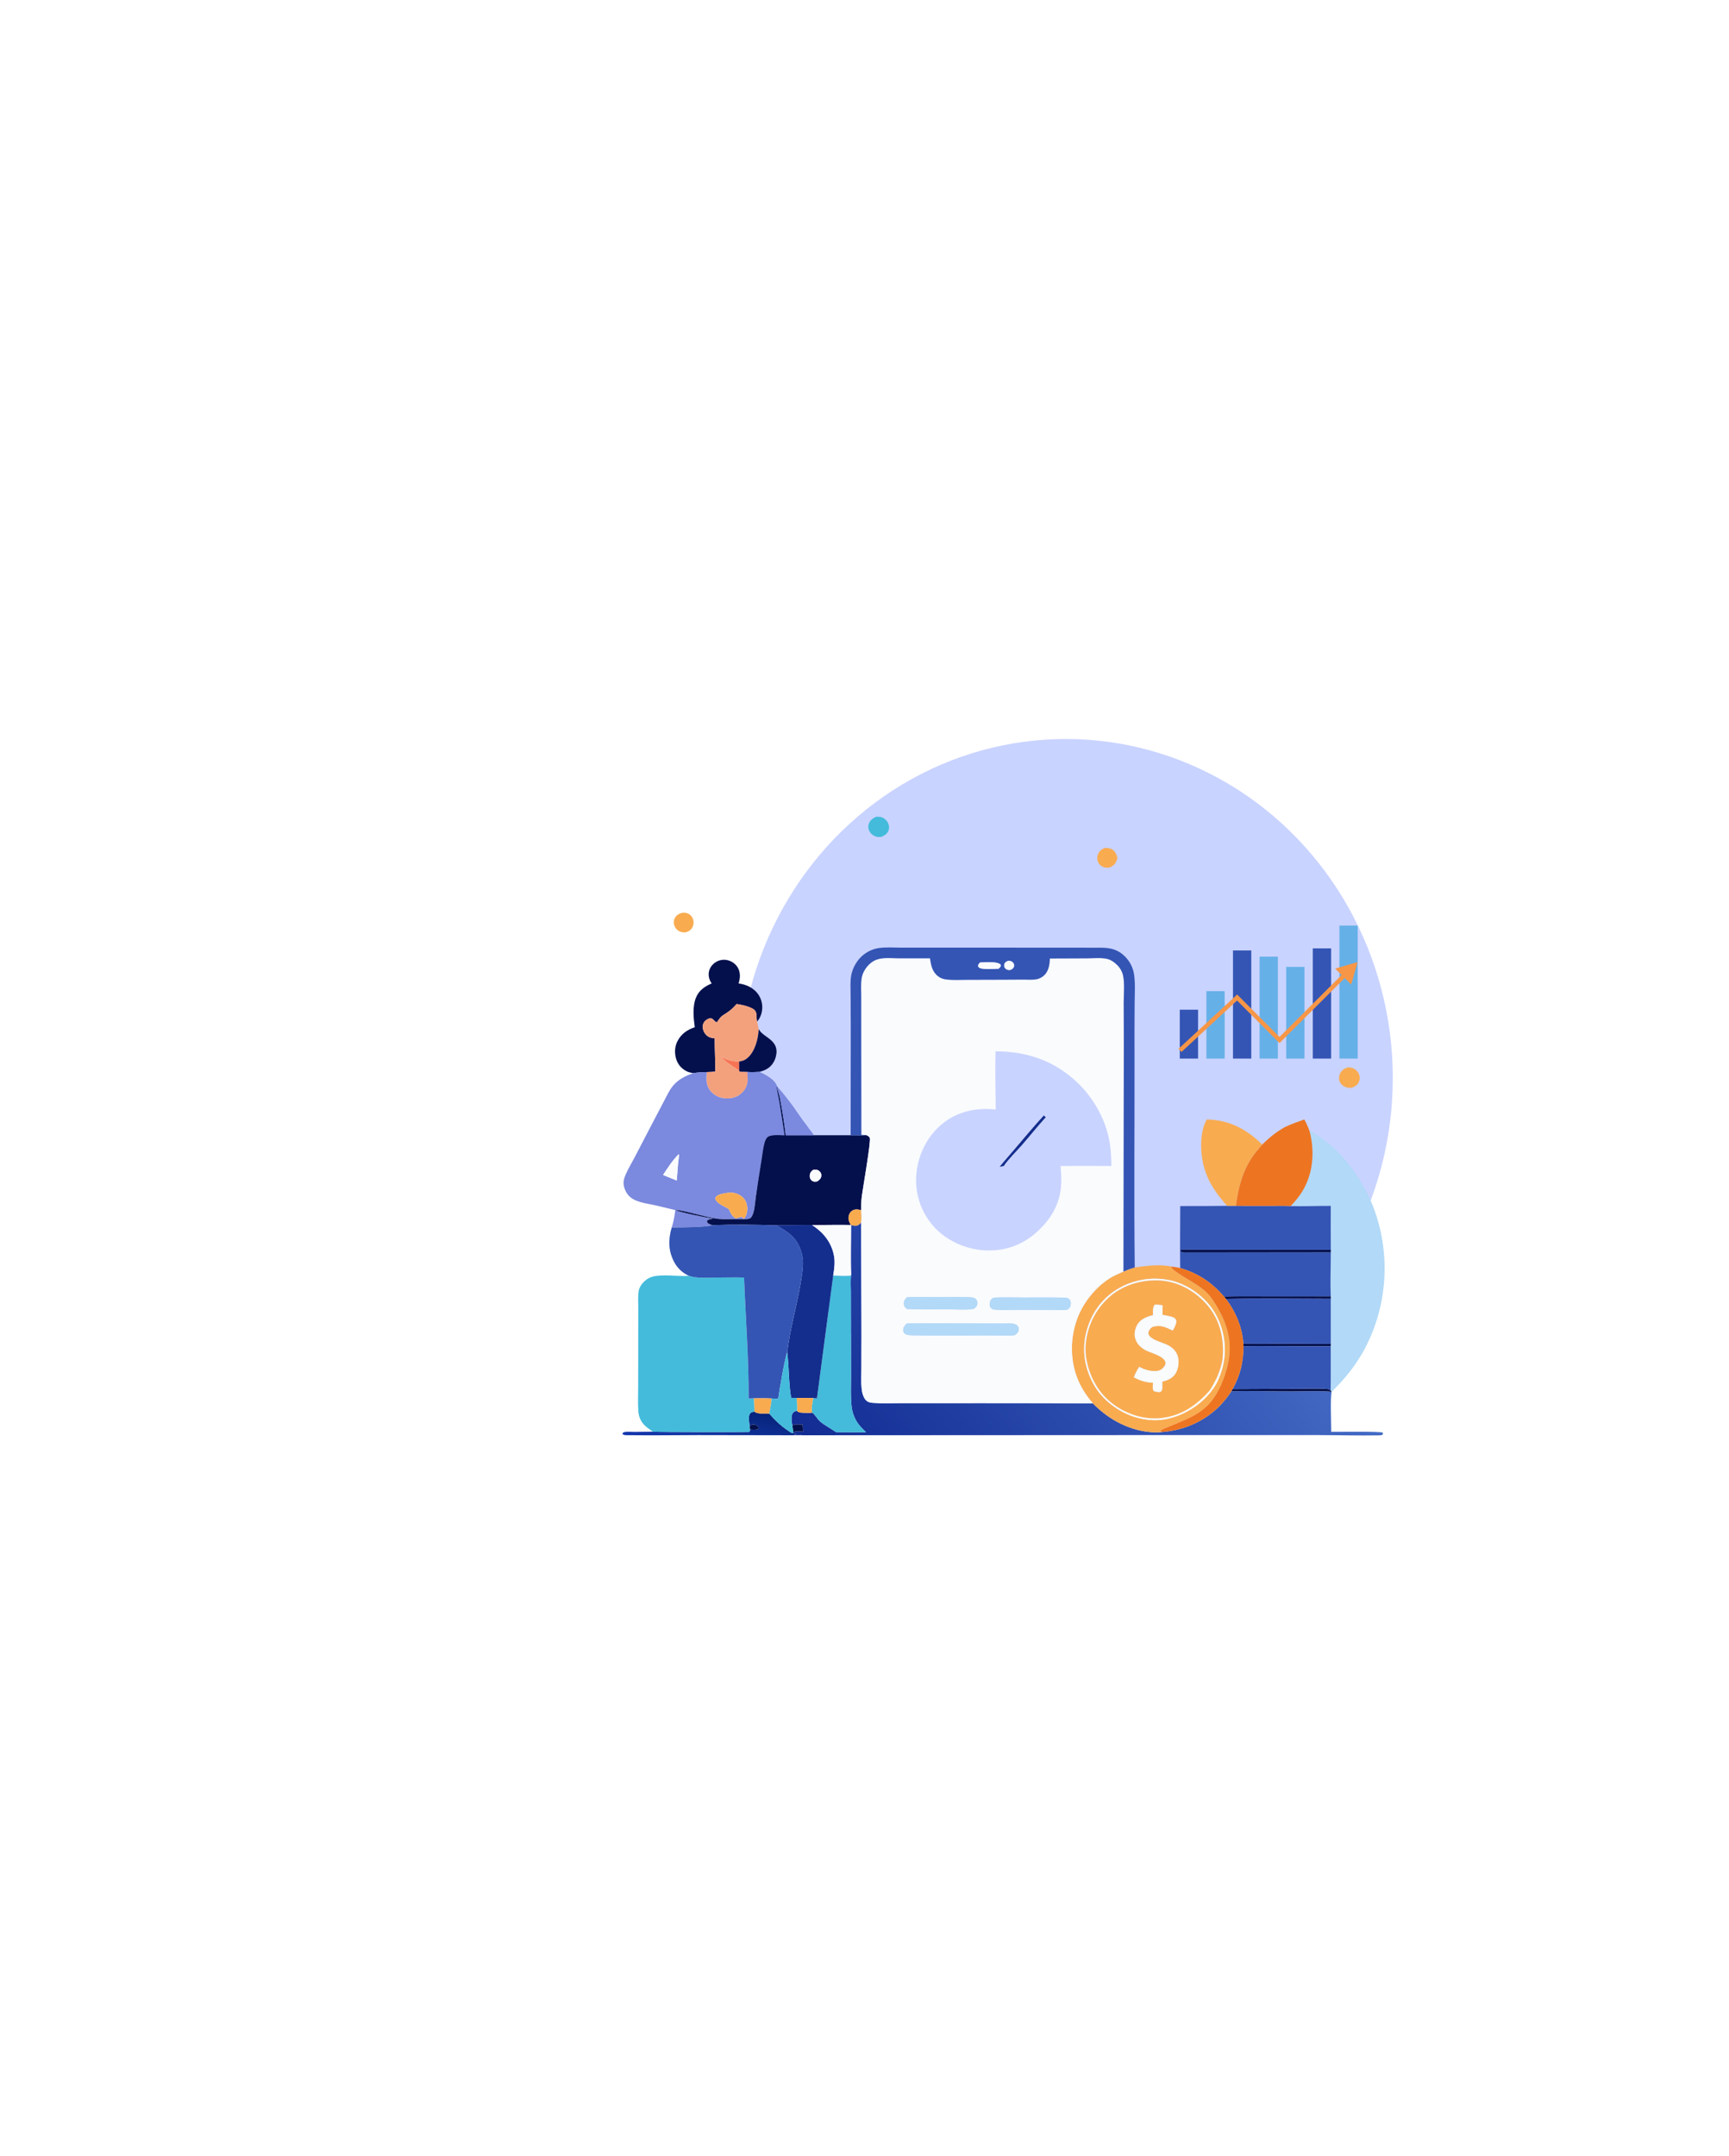 <svg width="936" height="1167" viewBox="0 0 936 1167" fill="none" xmlns="http://www.w3.org/2000/svg">
<g opacity="0.4">
<g opacity="0.8" filter="url(#filter0_f_1_742)">
<ellipse cx="177" cy="183.5" rx="177" ry="183.5" transform="matrix(1 0 0 -1 400 767)" fill="#5978FF"/>
</g>
</g>
<path d="M367.754 504.087C368.847 504.657 369.945 504.664 371.146 504.689C372.753 504.191 373.909 503.579 374.755 502.063C375.497 500.731 375.678 499.038 375.197 497.586C374.732 496.179 373.741 495.051 372.38 494.453C371.442 494.042 370.464 493.997 369.457 494.046C367.758 494.472 366.38 495.144 365.454 496.702C364.752 497.884 364.598 499.307 364.941 500.631C365.326 502.114 366.404 503.382 367.754 504.087Z" fill="#F9AB50"/>
<path d="M594.118 465.584C594.157 465.766 594.205 465.946 594.262 466.124C594.32 466.301 594.387 466.475 594.462 466.645C594.538 466.815 594.623 466.981 594.716 467.143C595.455 468.405 596.687 469.22 598.099 469.546C599.131 469.784 600.038 469.693 601.059 469.47C602.839 468.487 604.02 467.443 604.613 465.441C604.737 465.023 604.831 464.597 604.924 464.171C604.325 462.298 603.609 460.515 601.723 459.585C600.381 458.925 599.148 458.945 597.693 459.067C596.04 459.976 594.841 460.962 594.256 462.826C594.199 463.003 594.152 463.183 594.114 463.366C594.075 463.548 594.047 463.732 594.028 463.918C594.009 464.103 594 464.289 594 464.475C594 464.661 594.01 464.847 594.03 465.033C594.05 465.218 594.079 465.402 594.118 465.584Z" fill="#F9AB50"/>
<path d="M725.342 585.628C726 587.037 727.266 588.028 728.726 588.509C729.789 588.859 730.779 588.848 731.883 588.765C733.542 588.122 734.808 587.386 735.594 585.704C735.67 585.538 735.738 585.368 735.797 585.194C735.856 585.021 735.906 584.845 735.946 584.667C735.987 584.488 736.019 584.308 736.041 584.126C736.063 583.944 736.076 583.762 736.08 583.579C736.083 583.396 736.077 583.213 736.062 583.03C736.046 582.848 736.021 582.667 735.987 582.487C735.954 582.307 735.911 582.129 735.858 581.953C735.806 581.778 735.745 581.606 735.675 581.436C735.045 579.877 733.753 578.692 732.18 578.121C731.184 577.76 730.246 577.782 729.205 577.852C727.442 578.615 726.124 579.499 725.342 581.332C724.761 582.694 724.709 584.275 725.342 585.628Z" fill="#F9AB50"/>
<path d="M434.349 776.655C433.153 776.355 431.933 776.737 430.702 776.355C430.406 776.021 430.101 775.739 429.761 775.45L429.514 775.405L429.143 775.72C428.086 775.534 427.163 774.738 426.292 774.141C422.408 771.477 419.523 768.708 416.438 765.173C414.042 764.869 410.401 765.676 408.414 764.122C407.578 764.203 406.706 764.349 406.119 765.023C404.761 766.579 405.681 770.38 405.842 772.247C406.122 771.65 406.249 771.43 406.905 771.232C407.02 771.197 407.138 771.167 407.257 771.144C407.377 771.122 407.497 771.105 407.618 771.095C407.739 771.085 407.86 771.081 407.981 771.084C408.103 771.086 408.223 771.095 408.344 771.111C408.464 771.127 408.584 771.149 408.702 771.177C408.82 771.205 408.936 771.24 409.05 771.28C409.165 771.321 409.277 771.368 409.386 771.421C409.495 771.473 409.601 771.532 409.705 771.596C410.145 771.872 410.553 772.256 410.701 772.766C410.799 773.103 410.629 773.222 410.471 773.503C409.055 774.141 407.494 773.857 405.983 773.767C405.95 774.406 406.044 774.625 405.593 775.101C405.233 775.211 356.354 775.226 353.4 774.945C350.117 775.006 346.834 775.05 343.55 775.076C341.935 775.077 340.171 774.904 338.578 775.072C338.066 775.126 337.614 775.253 337.215 775.589C336.925 775.833 337.021 775.786 337 776.214C337.761 776.994 339.258 776.832 340.271 776.846C352.861 777.01 365.47 776.817 378.062 776.791L429.617 776.878C430.595 776.309 433.11 776.696 434.349 776.655Z" fill="url(#paint0_linear_1_742)"/>
<path d="M410.473 773.505C410.631 773.223 410.8 773.104 410.703 772.767C410.555 772.257 410.147 771.873 409.706 771.597C409.603 771.533 409.497 771.474 409.388 771.422C409.278 771.369 409.166 771.323 409.052 771.282C408.938 771.241 408.822 771.206 408.704 771.178C408.585 771.15 408.466 771.128 408.346 771.112C408.225 771.097 408.104 771.087 407.983 771.085C407.862 771.082 407.741 771.086 407.62 771.096C407.499 771.106 407.379 771.123 407.259 771.146C407.14 771.169 407.022 771.198 406.906 771.234C406.251 771.432 406.123 771.651 405.844 772.248L405.985 773.768C407.496 773.858 409.057 774.142 410.473 773.505Z" fill="#04104C"/>
<path d="M387.26 580.054C387.263 574.031 386.879 568.007 386.894 561.978C386.4 561.938 385.904 561.892 385.414 561.811C383.81 561.544 382.426 560.591 381.514 559.244C380.647 557.965 380.204 556.288 380.521 554.756C380.775 553.531 381.541 552.532 382.609 551.897C386.085 549.83 386.108 552.903 388.067 553.361C388.872 552.376 389.577 551.038 390.529 550.22C391.391 549.48 392.486 548.882 393.432 548.248C395.576 546.814 397.092 545.419 398.772 543.45C401.522 543.881 405.31 544.652 407.708 546.119C410.277 547.689 409.231 550.345 409.831 552.835C409.846 552.896 409.863 552.958 409.879 553.019C411.922 550.525 412.871 547.437 412.608 544.217C412.592 544.013 412.57 543.809 412.544 543.606C412.517 543.403 412.486 543.201 412.449 542.999C412.412 542.798 412.371 542.598 412.324 542.398C412.277 542.199 412.225 542.001 412.169 541.804C412.112 541.608 412.05 541.412 411.984 541.218C411.917 541.025 411.846 540.833 411.769 540.643C411.693 540.453 411.612 540.265 411.526 540.079C411.44 539.893 411.35 539.71 411.255 539.528C411.16 539.347 411.06 539.168 410.956 538.991C410.852 538.815 410.744 538.642 410.631 538.47C410.518 538.299 410.401 538.132 410.28 537.967C410.158 537.802 410.033 537.64 409.904 537.481C409.774 537.323 409.641 537.167 409.504 537.015C409.366 536.863 409.225 536.715 409.081 536.57C408.936 536.425 408.788 536.284 408.636 536.147C408.484 536.01 408.328 535.876 408.17 535.747C405.687 533.687 402.959 532.817 399.827 532.287C400.743 529.522 400.932 526.625 399.516 523.961C398.461 521.976 396.536 520.524 394.4 519.876C394.26 519.833 394.119 519.793 393.976 519.758C393.834 519.722 393.691 519.69 393.547 519.662C393.403 519.633 393.259 519.609 393.113 519.589C392.968 519.568 392.823 519.551 392.676 519.538C392.53 519.526 392.384 519.516 392.237 519.511C392.091 519.506 391.944 519.505 391.797 519.507C391.651 519.51 391.504 519.516 391.358 519.526C391.211 519.537 391.066 519.55 390.92 519.568C390.775 519.586 390.629 519.608 390.485 519.633C390.34 519.659 390.197 519.688 390.054 519.721C389.911 519.754 389.769 519.791 389.628 519.832C389.487 519.873 389.347 519.917 389.208 519.965C389.07 520.013 388.933 520.064 388.797 520.119C388.661 520.174 388.526 520.233 388.394 520.295C388.261 520.357 388.13 520.423 388 520.492C387.871 520.561 387.743 520.634 387.618 520.71C385.744 521.818 384.323 523.619 383.824 525.751C383.333 527.848 383.832 530.176 385.033 531.949C385.115 532.069 385.199 532.188 385.283 532.307C381.342 534.01 378.246 536.135 376.647 540.312C374.833 545.053 375.43 551.118 376.12 556.026C371.947 557.405 368.639 559.735 366.652 563.766C365.132 566.851 365.075 570.535 366.229 573.755C367.232 576.556 369.268 578.716 371.956 579.967C373.01 580.458 374.052 580.68 375.187 580.871C377.642 580.481 380.116 580.344 382.599 580.306C384.152 580.309 385.711 580.161 387.26 580.054Z" fill="#04104C"/>
<path d="M407.711 546.119C405.313 544.652 401.525 543.881 398.775 543.45C397.095 545.419 395.579 546.813 393.435 548.248C392.489 548.882 391.394 549.48 390.532 550.22C389.579 551.038 388.875 552.376 388.07 553.361C386.111 552.904 386.088 549.83 382.612 551.897C381.544 552.532 380.778 553.531 380.524 554.756C380.207 556.287 380.65 557.965 381.517 559.245C382.429 560.591 383.813 561.544 385.417 561.811C385.907 561.892 386.403 561.938 386.897 561.978C386.882 568.007 387.266 574.031 387.263 580.054C385.714 580.161 384.154 580.309 382.601 580.306C382.364 584.204 381.981 587.497 384.769 590.711C386.843 593.103 389.731 594.379 392.865 594.544C395.99 594.709 399.212 593.882 401.545 591.709C401.669 591.595 401.791 591.477 401.909 591.357C402.028 591.237 402.143 591.114 402.255 590.987C402.367 590.861 402.476 590.732 402.581 590.601C402.687 590.469 402.789 590.335 402.888 590.198C402.987 590.061 403.082 589.922 403.174 589.781C403.266 589.639 403.354 589.495 403.439 589.349C403.523 589.203 403.604 589.055 403.681 588.905C403.759 588.755 403.832 588.603 403.902 588.45C403.971 588.296 404.037 588.14 404.098 587.983C404.16 587.826 404.218 587.668 404.272 587.508C404.326 587.348 404.375 587.186 404.421 587.024C404.467 586.862 404.508 586.698 404.546 586.534C404.583 586.369 404.616 586.204 404.646 586.037C404.675 585.871 404.7 585.704 404.721 585.537C404.741 585.369 404.758 585.202 404.77 585.034C404.782 584.865 404.79 584.697 404.794 584.528C404.823 583.096 404.678 581.629 404.581 580.199C403.519 580.061 402.411 580.159 401.339 580.086C400.753 580.045 400.598 580.14 400.2 579.691C396.856 576.96 393.225 575.397 390.375 571.975C393.661 573.77 396.357 574.622 400.121 574.602C401.973 574.35 403.318 573.865 404.738 572.612C408.814 569.017 410.494 562.241 410.739 557.041C410.246 555.764 410.372 554.334 409.881 553.019C409.866 552.957 409.848 552.896 409.833 552.834C409.234 550.345 410.28 547.689 407.711 546.119Z" fill="#F3A17D"/>
<path d="M390.371 571.976C393.221 575.398 396.853 576.96 400.197 579.692L400.118 574.603C396.354 574.622 393.657 573.771 390.371 571.976Z" fill="#F67455"/>
<path d="M404.734 572.613C403.314 573.866 401.969 574.351 400.117 574.603L400.196 579.692C400.593 580.141 400.749 580.046 401.335 580.086C402.407 580.16 403.515 580.061 404.577 580.2C406.719 580.456 408.973 580.278 411.126 580.173C412.479 579.816 413.827 579.363 415.05 578.673C417.576 577.248 419.262 574.816 419.984 572.029C422.356 562.872 413.364 561.802 410.865 557.283C410.821 557.203 410.778 557.122 410.735 557.042C410.49 562.242 408.81 569.018 404.734 572.613Z" fill="#04104C"/>
<path d="M749.556 685.529C749.548 684.764 749.53 683.998 749.502 683.232C749.475 682.467 749.438 681.702 749.392 680.938C749.346 680.173 749.29 679.409 749.225 678.646C749.16 677.883 749.086 677.12 749.002 676.359C748.919 675.597 748.826 674.837 748.723 674.078C748.62 673.319 748.509 672.561 748.388 671.805C748.267 671.049 748.136 670.294 747.997 669.541C747.857 668.788 747.708 668.036 747.55 667.287C747.392 666.537 747.224 665.79 747.048 665.044C746.871 664.299 746.686 663.556 746.491 662.815C746.296 662.074 746.092 661.336 745.879 660.6C745.666 659.865 745.444 659.132 745.213 658.401C739.55 640.131 726.034 620.94 708.865 611.955C711.722 622.593 711.079 634.271 705.524 644.004C703.659 647.272 701.282 650.162 698.652 652.838C705.897 653.037 713.16 652.701 720.409 652.735C720.383 656.697 720.372 660.66 720.376 664.623C720.38 668.586 720.398 672.549 720.431 676.511L720.432 677.864C720.422 685.761 720.083 693.824 720.429 701.706L720.422 703.057L720.438 727.422L720.402 728.705C720.388 736.65 720.487 744.611 720.351 752.554L720.849 753.549C722.688 751.434 724.727 749.498 726.594 747.406C731.468 741.944 735.526 736.233 738.97 729.775C739.324 729.096 739.67 728.412 740.007 727.724C740.345 727.037 740.674 726.345 740.994 725.65C741.315 724.954 741.626 724.254 741.93 723.551C742.233 722.848 742.528 722.141 742.813 721.43C743.099 720.719 743.376 720.006 743.645 719.288C743.913 718.571 744.172 717.85 744.423 717.126C744.674 716.402 744.915 715.675 745.148 714.946C745.38 714.216 745.604 713.483 745.819 712.748C746.033 712.013 746.239 711.275 746.436 710.535C746.632 709.794 746.819 709.052 746.998 708.307C747.176 707.562 747.345 706.815 747.505 706.065C747.665 705.317 747.815 704.566 747.957 703.813C748.098 703.06 748.23 702.306 748.353 701.55C748.476 700.794 748.59 700.036 748.694 699.277C748.798 698.518 748.893 697.758 748.978 696.997C749.064 696.236 749.14 695.474 749.207 694.711C749.273 693.948 749.331 693.184 749.379 692.419C749.427 691.655 749.465 690.89 749.494 690.125C749.523 689.359 749.543 688.594 749.553 687.827C749.564 687.061 749.565 686.295 749.556 685.529Z" fill="#B2D9F7"/>
<path d="M405.594 775.102C406.045 774.626 405.951 774.407 405.985 773.768L405.843 772.247C405.682 770.381 404.763 766.579 406.12 765.024C406.708 764.35 407.579 764.204 408.415 764.123C408.506 761.761 408.244 759.263 408.195 756.884L405.285 756.976C405.362 735.19 403.646 713.301 402.803 691.53C397.348 691.338 391.833 691.535 386.372 691.553C381.94 691.568 377.189 692.007 372.936 690.57L372.701 690.589C367.228 690.985 358.184 689.606 353.265 691.027C351.182 691.629 349.465 692.764 348.035 694.376C346.962 695.585 346.042 697.084 345.772 698.699C345.284 701.625 345.54 704.944 345.532 707.915L345.505 724.956L345.48 750.403C345.479 754.849 345.257 759.429 345.569 763.856C345.813 767.321 347.136 769.976 349.777 772.254C350.926 773.243 352.216 774.015 353.402 774.946C356.355 775.227 405.234 775.212 405.594 775.102Z" fill="#44BBDB"/>
<path d="M688.432 652.735L669.055 652.712L664.281 652.705C655.825 652.811 647.37 652.848 638.914 652.818C638.905 663.99 638.77 675.177 638.888 686.349C648.463 689.057 656.226 694.276 662.652 701.85C669.672 701.57 676.73 701.685 683.756 701.691L720.429 701.705C720.083 693.823 720.422 685.76 720.432 677.863L642.49 677.95C641.275 677.957 639.906 678.046 638.997 677.147L639.068 676.643C641.798 676.217 644.869 676.478 647.644 676.478L663.375 676.481L720.431 676.511C720.398 672.548 720.38 668.585 720.376 664.622C720.373 660.66 720.383 656.697 720.409 652.734C713.16 652.7 705.897 653.036 698.653 652.837C695.303 652.587 691.794 652.744 688.432 652.735Z" fill="#3455B4"/>
<path d="M662.648 701.85L663.731 703.121C682.61 702.717 701.535 703.049 720.419 703.057L720.426 701.705L683.752 701.691C676.726 701.686 669.669 701.571 662.648 701.85Z" fill="#04104C"/>
<path d="M647.643 676.478C644.867 676.478 641.797 676.218 639.067 676.644L638.996 677.148C639.905 678.046 641.274 677.957 642.489 677.951L720.431 677.864L720.43 676.511L663.374 676.481L647.643 676.478Z" fill="#04104C"/>
<path d="M663.734 703.121C669.104 710.296 672.436 718.342 673.128 727.338L720.439 727.421L720.423 703.056C701.539 703.049 682.613 702.717 663.734 703.121Z" fill="#3455B4"/>
<path d="M673.2 728.737C688.927 728.417 704.674 728.882 720.403 728.705L720.44 727.421L673.129 727.339L673.2 728.737Z" fill="#04104C"/>
<path d="M690.615 516.233L690.449 516.328C690.429 516.429 690.406 516.528 690.375 516.625L690.615 516.233Z" fill="#FBC76F"/>
<path d="M686.542 529.023C686.97 528.839 687.385 528.63 687.786 528.396C688.575 527.16 689.285 525.897 688.983 524.374C688.782 523.356 688.018 522.507 687.138 522.001C686.359 521.555 685.538 521.208 684.675 520.96C684.655 523.554 684.352 526.6 684.792 529.136C685.403 529.399 685.933 529.278 686.542 529.023Z" fill="#F9AB50"/>
<path d="M383.502 662.269C382.992 661.959 382.84 661.645 382.669 661.099L382.969 660.571C383.862 659.898 384.965 659.831 386.042 659.651C383.849 659.382 366.593 655.956 365.682 654.947C369.427 655.175 373.41 656.401 377.065 657.235C381.02 658.138 385.224 659.408 389.259 659.804C392.308 660.104 395.381 659.874 398.439 659.86C400.438 659.85 402.466 660.034 404.459 659.869C405.669 659.768 406.374 659.515 407.009 658.427C408.625 655.653 408.703 651.031 409.169 647.855C410.13 641.137 411.164 634.43 412.27 627.734C412.745 624.809 413.043 621.711 413.797 618.853C414.085 617.765 414.506 616.541 415.291 615.703C417.036 613.839 422.262 614.531 424.728 614.52C423.861 608.655 422.951 602.796 421.998 596.944C421.552 594.301 420.889 591.649 420.532 588.997C420.476 588.585 420.495 588.387 420.666 588.011C420.649 587.936 420.642 587.857 420.615 587.785C419.284 584.166 414.403 581.661 411.127 580.173C408.975 580.278 406.721 580.456 404.578 580.2C404.676 581.629 404.821 583.096 404.792 584.528C404.788 584.697 404.78 584.866 404.768 585.034C404.755 585.202 404.739 585.37 404.718 585.537C404.698 585.705 404.672 585.872 404.643 586.038C404.614 586.204 404.581 586.369 404.543 586.534C404.506 586.698 404.464 586.862 404.419 587.024C404.373 587.187 404.323 587.348 404.269 587.508C404.215 587.668 404.158 587.827 404.096 587.984C404.034 588.141 403.969 588.296 403.899 588.45C403.83 588.604 403.756 588.755 403.679 588.905C403.602 589.055 403.521 589.203 403.436 589.349C403.352 589.495 403.263 589.639 403.171 589.781C403.08 589.922 402.984 590.061 402.886 590.198C402.787 590.335 402.684 590.469 402.579 590.601C402.473 590.732 402.364 590.861 402.252 590.988C402.14 591.114 402.025 591.237 401.907 591.357C401.788 591.478 401.667 591.595 401.543 591.709C399.209 593.883 395.987 594.709 392.863 594.544C389.728 594.379 386.841 593.103 384.766 590.711C381.979 587.497 382.361 584.204 382.599 580.307C380.116 580.344 377.642 580.482 375.187 580.871C370.901 582.503 367.554 584.019 364.466 587.558C362.391 589.938 360.899 593.306 359.414 596.092C356.807 601.004 354.227 605.93 351.672 610.869L343.617 626.352C342.022 629.393 340.223 632.351 338.828 635.49C337.513 638.45 337.064 640.635 338.288 643.782C339.378 646.586 341.266 648.517 344.055 649.717C347.517 651.206 351.719 651.725 355.398 652.552C358.801 653.317 362.169 654.229 365.569 654.994C365.244 658.031 364.63 661.515 363.622 664.417C367.221 664.396 383.064 664.303 385.524 663.156C384.86 662.905 384.107 662.636 383.502 662.269ZM387.731 647.621C389.057 646.217 392.798 645.848 394.655 645.571C394.72 645.564 394.785 645.554 394.85 645.551C397.27 645.413 399.989 646.246 401.813 647.845C403.481 649.305 404.39 651.391 404.526 653.584C404.66 655.75 404.164 658.027 402.685 659.671C402.145 659.478 402.14 659.18 401.894 658.689C401.172 658.512 399.314 659.348 398.44 659.533C396.216 658.399 395.506 656.573 394.518 654.414C392.682 653.286 387.675 651.269 387.297 648.897C387.218 648.4 387.392 647.98 387.731 647.621ZM361.625 637.078L358.947 636.005C361.435 632.177 364.143 628.01 367.385 624.781L367.572 624.905C367.584 626.372 367.257 627.913 367.123 629.384C366.841 632.586 366.585 635.789 366.352 638.995C364.766 638.381 363.191 637.742 361.625 637.078Z" fill="#7B89DE"/>
<path d="M367.121 629.384C367.255 627.913 367.582 626.372 367.57 624.905L367.383 624.781C364.141 628.01 361.433 632.177 358.945 636.005L361.623 637.078C363.189 637.742 364.764 638.381 366.35 638.995C366.582 635.789 366.839 632.586 367.121 629.384Z" fill="#F9FBFD"/>
<path d="M394.518 654.415C395.505 656.574 396.215 658.399 398.439 659.533C399.314 659.348 401.172 658.512 401.894 658.689C402.139 659.18 402.145 659.478 402.685 659.671C404.164 658.027 404.659 655.75 404.525 653.584C404.39 651.391 403.48 649.305 401.813 647.845C399.988 646.246 397.269 645.413 394.849 645.551C394.784 645.555 394.72 645.565 394.655 645.571C392.797 645.848 389.056 646.217 387.73 647.621C387.391 647.98 387.217 648.401 387.296 648.897C387.674 651.269 392.682 653.286 394.518 654.415Z" fill="#F9AB50"/>
<path d="M420.534 588.997C420.891 591.648 421.554 594.3 422 596.944C422.953 602.796 423.863 608.654 424.73 614.519C422.264 614.53 417.038 613.839 415.293 615.703C414.508 616.541 414.086 617.765 413.799 618.853C413.045 621.71 412.747 624.809 412.272 627.734C411.166 634.43 410.132 641.137 409.171 647.855C408.705 651.03 408.627 655.653 407.011 658.426C406.376 659.515 405.671 659.768 404.461 659.869C402.468 660.034 400.44 659.849 398.441 659.859C395.383 659.874 392.31 660.104 389.261 659.804C385.226 659.407 381.022 658.138 377.067 657.235C373.412 656.401 369.429 655.174 365.684 654.947C366.595 655.956 383.851 659.381 386.044 659.65C384.967 659.83 383.864 659.898 382.971 660.57L382.67 661.099C382.842 661.645 382.994 661.958 383.504 662.269C384.109 662.636 384.862 662.904 385.525 663.155C397.071 662.748 408.708 662.893 420.254 663.241C426.702 663.215 433.152 663.051 439.599 663.075C446.585 663.134 453.575 662.895 460.559 663.06C459.608 661.335 458.968 659.78 459.536 657.79C459.864 656.641 460.61 655.643 461.689 655.104C463.204 654.348 464.633 654.597 466.176 655.088C466.16 652.576 466.238 650.031 466.544 647.536C467.005 643.791 471.604 617.594 470.865 615.935C470.489 615.09 469.772 614.774 468.98 614.42C466.178 614.613 463.316 614.506 460.506 614.498L440.621 614.5L425.36 614.479C424.574 607.767 423.471 600.917 422.193 594.275C421.787 592.165 421.005 590.129 420.668 588.011C420.497 588.387 420.478 588.585 420.534 588.997ZM438.437 635.65C438.699 634.403 439.36 633.834 440.368 633.129C440.847 633.105 441.342 633.072 441.82 633.113C442.663 633.185 443.57 633.754 444.072 634.421C444.591 635.112 444.75 635.969 444.583 636.808C444.331 638.086 443.441 638.786 442.422 639.488C441.925 639.584 441.367 639.692 440.862 639.623C440.768 639.61 440.675 639.593 440.583 639.572C440.491 639.55 440.4 639.524 440.311 639.493C440.221 639.463 440.134 639.428 440.048 639.388C439.961 639.349 439.877 639.306 439.795 639.258C439.714 639.211 439.634 639.159 439.557 639.104C439.481 639.048 439.407 638.989 439.336 638.927C439.265 638.864 439.197 638.798 439.133 638.729C439.068 638.66 439.007 638.588 438.95 638.512C438.335 637.695 438.231 636.631 438.437 635.65Z" fill="#04104C"/>
<path d="M439.132 638.729C439.196 638.798 439.264 638.864 439.335 638.927C439.406 638.99 439.48 639.049 439.556 639.104C439.633 639.159 439.712 639.211 439.794 639.258C439.876 639.306 439.96 639.349 440.046 639.389C440.132 639.428 440.22 639.463 440.31 639.493C440.399 639.524 440.49 639.55 440.582 639.572C440.674 639.593 440.767 639.611 440.861 639.623C441.366 639.692 441.924 639.585 442.421 639.488C443.44 638.787 444.329 638.087 444.582 636.809C444.748 635.969 444.59 635.112 444.071 634.422C443.569 633.754 442.661 633.185 441.819 633.113C441.341 633.072 440.846 633.106 440.367 633.129C439.359 633.834 438.698 634.403 438.436 635.65C438.23 636.631 438.334 637.696 438.949 638.512C439.006 638.588 439.067 638.66 439.132 638.729Z" fill="#F9FBFD"/>
<path d="M466.174 655.089C464.631 654.598 463.203 654.348 461.687 655.105C460.608 655.643 459.862 656.642 459.534 657.791C458.966 659.781 459.606 661.336 460.557 663.061L460.748 663.187C461.563 663.396 462.553 663.588 463.395 663.536C464.66 663.456 465.35 662.712 466.161 661.825C466.582 659.604 466.337 657.325 466.174 655.089Z" fill="#F9AB50"/>
<path d="M425.357 614.479L440.617 614.5C439.422 612.625 437.892 610.966 436.689 609.081C434.068 605.833 431.817 602.308 429.383 598.922C426.681 595.164 423.705 591.499 420.664 588.011C421.001 590.129 421.784 592.165 422.19 594.275C423.467 600.917 424.57 607.767 425.357 614.479Z" fill="#7B89DE"/>
<path d="M696.505 753.132C686.549 753.093 676.532 752.726 666.586 753.056C659.585 764.014 648.868 771.352 636.117 774.104C633.949 774.566 631.761 774.89 629.553 775.074C628.262 775.212 626.965 775.326 625.666 775.31C612.811 775.155 600.425 768.714 591.632 759.643C583.642 759.731 575.639 759.55 567.648 759.531L516.989 759.477L488.01 759.476C482.946 759.475 477.707 759.736 472.662 759.358C471.246 759.252 469.913 759.008 468.863 757.978C467.421 756.565 466.708 753.909 466.489 751.935C466.087 748.303 466.321 744.488 466.336 740.83L466.37 722.079L466.159 661.825C465.348 662.712 464.658 663.456 463.393 663.536C462.551 663.589 461.561 663.396 460.746 663.187C460.751 672.087 460.404 681.153 460.8 690.035C460.313 692.994 460.611 696.35 460.616 699.359L460.652 716.955L460.695 745.226C460.707 750.669 460.384 756.41 461.073 761.812C461.445 764.736 462.731 768.054 464.442 770.469C465.692 772.233 467.26 773.719 468.809 775.216C463.396 775.22 457.956 775.314 452.546 775.161C449.719 773.147 446.554 771.605 443.894 769.357C442.702 768.349 440.751 765.046 439.641 764.607C438.329 764.884 436.719 764.776 435.38 764.724C434.109 764.674 432.389 764.719 431.477 763.731C430.622 763.799 429.936 763.948 429.361 764.64C427.945 766.343 428.637 769.629 428.922 771.649C428.955 771.882 428.932 771.794 428.996 771.97C429.107 771.676 429.097 771.439 429.409 771.306C430.681 770.764 433.151 771.085 434.529 771.114C434.548 772.432 434.669 773.644 434.91 774.94C433.348 774.8 431.703 774.676 430.148 774.914C429.975 775.1 429.855 775.212 429.759 775.451C430.099 775.739 430.404 776.021 430.7 776.355C431.931 776.737 433.151 776.356 434.347 776.655C433.107 776.696 430.593 776.309 429.615 776.879L644.999 776.773L714.079 776.79C724.717 776.812 735.388 777.126 746.021 776.944C746.818 776.93 747.777 776.964 748.481 776.565C748.67 776.043 748.713 775.991 748.569 775.462C747.317 774.722 724.001 775.069 720.649 775.047C720.631 771.068 720.103 756.284 720.846 753.549C720.388 753.274 719.922 753.191 719.395 753.165C711.835 752.791 704.085 753.161 696.505 753.132Z" fill="url(#paint1_linear_1_742)"/>
<path d="M429.763 775.451C429.859 775.212 429.979 775.1 430.152 774.914C431.708 774.676 433.352 774.799 434.915 774.94C434.674 773.644 434.553 772.432 434.533 771.114C433.155 771.085 430.685 770.764 429.414 771.306C429.102 771.439 429.111 771.676 429 771.97C429.14 773.123 429.267 774.27 429.516 775.406L429.763 775.451Z" fill="#04104C"/>
<path d="M718.941 751.875C714.966 751.326 708.024 751.713 703.808 751.708L667.254 751.872L666.59 753.056C676.536 752.725 686.553 753.093 696.508 753.131C704.089 753.161 711.839 752.791 719.399 753.165C719.925 753.191 720.392 753.274 720.85 753.549L720.351 752.553C719.907 752.213 719.502 751.953 718.941 751.875Z" fill="#04104C"/>
<path d="M673.198 728.736C673.13 737.198 671.398 744.461 667.254 751.872L703.808 751.708C708.024 751.713 714.966 751.326 718.941 751.875C719.502 751.953 719.907 752.213 720.351 752.553C720.487 744.61 720.388 736.649 720.402 728.704C704.673 728.882 688.926 728.417 673.198 728.736Z" fill="#3455B4"/>
<path d="M459.321 690.517C456.578 690.603 453.792 690.49 451.047 690.423L442.269 756.914L440.259 756.738C439.862 759.242 439.003 762.101 439.645 764.608C440.755 765.047 442.706 768.35 443.899 769.358C446.558 771.606 449.723 773.148 452.55 775.162C457.96 775.315 463.4 775.221 468.813 775.217C467.265 773.719 465.696 772.234 464.446 770.47C462.735 768.055 461.45 764.737 461.077 761.813C460.388 756.411 460.712 750.67 460.699 745.227L460.656 716.956L460.62 699.36C460.615 696.351 460.317 692.995 460.804 690.036C460.331 690.535 459.996 690.496 459.321 690.517Z" fill="#44BBDB"/>
<path d="M431.253 756.679C434.254 756.715 437.254 756.734 440.255 756.738L442.266 756.914L451.043 690.424C451.669 686.681 452.171 683.075 451.394 679.311C449.921 672.176 445.578 666.959 439.595 663.077C433.148 663.052 426.698 663.217 420.25 663.243C427.169 667.142 431.636 670.002 433.927 678.088C434.217 679.089 434.428 680.107 434.559 681.141C434.69 682.176 434.74 683.214 434.71 684.256C434.621 688.293 433.798 692.346 433.1 696.315C431.009 708.188 427.572 720.02 426.165 731.98C427.151 739.789 426.94 749.105 428.287 756.633L431.253 756.679Z" fill="#142E8D"/>
<path d="M440.26 756.737C437.259 756.734 434.258 756.714 431.258 756.679C431.374 758.945 431.747 761.487 431.483 763.731C432.394 764.72 434.114 764.674 435.385 764.724C436.724 764.777 438.334 764.885 439.646 764.607C439.004 762.101 439.863 759.242 440.26 756.737Z" fill="#F9AB50"/>
<path d="M439.598 663.076C445.581 666.958 449.924 672.176 451.397 679.31C452.174 683.075 451.672 686.68 451.046 690.423C453.791 690.489 456.577 690.602 459.32 690.516C459.995 690.495 460.33 690.534 460.803 690.035C460.407 681.153 460.754 672.087 460.749 663.187L460.558 663.061C453.573 662.896 446.584 663.135 439.598 663.076Z" fill="#F9FBFD"/>
<path d="M386.371 691.553C391.831 691.535 397.347 691.338 402.802 691.53C403.644 713.301 405.361 735.19 405.283 756.976L408.194 756.884C411.359 756.881 414.562 756.784 417.721 756.973C418.903 757.086 420.115 757.096 421.303 757.147C421.775 753.246 424.94 734.752 426.167 731.979C427.574 720.019 431.011 708.187 433.102 696.315C433.801 692.345 434.623 688.292 434.712 684.255C434.742 683.213 434.692 682.175 434.561 681.141C434.43 680.106 434.219 679.088 433.929 678.087C431.638 670.001 427.171 667.141 420.252 663.242C408.706 662.894 397.069 662.749 385.523 663.156C383.063 664.303 367.22 664.396 363.621 664.417C361.712 671.032 361.709 677.216 365.123 683.4C365.34 683.794 365.573 684.179 365.821 684.554C366.069 684.93 366.332 685.294 366.61 685.648C366.888 686.002 367.18 686.344 367.485 686.674C367.791 687.004 368.109 687.321 368.441 687.626C368.772 687.93 369.116 688.22 369.471 688.497C369.826 688.773 370.191 689.034 370.568 689.281C370.944 689.528 371.33 689.758 371.725 689.974C372.12 690.189 372.523 690.388 372.934 690.57C377.187 692.007 381.938 691.568 386.371 691.553Z" fill="#3455B4"/>
<path d="M408.195 756.884C408.245 759.264 408.506 761.761 408.415 764.123C410.402 765.677 414.043 764.87 416.439 765.173C416.963 762.46 417.553 759.736 417.722 756.973C414.564 756.784 411.36 756.881 408.195 756.884Z" fill="#F9AB50"/>
<path d="M431.255 756.678L428.288 756.631C426.942 749.104 427.153 739.787 426.166 731.979C424.94 734.751 421.775 753.246 421.303 757.147C420.115 757.095 418.903 757.086 417.72 756.973C417.551 759.736 416.961 762.459 416.438 765.173C419.523 768.708 422.408 771.477 426.291 774.141C427.162 774.738 428.085 775.535 429.143 775.72L429.513 775.406C429.265 774.27 429.138 773.123 428.997 771.97C428.934 771.794 428.957 771.882 428.924 771.649C428.639 769.629 427.947 766.343 429.362 764.64C429.937 763.948 430.624 763.799 431.479 763.73C431.744 761.486 431.371 758.944 431.255 756.678Z" fill="#44BBDB"/>
<path d="M631.916 772.576C645.713 766.772 654.564 764.221 660.999 749.528C667.351 735.027 667.608 722.912 659.733 708.856C657.748 705.312 655.511 701.599 652.434 698.888C650.953 697.581 649.258 696.348 647.612 695.259C645.134 693.62 634.827 687.932 633.993 685.803L634.481 685.607C627.746 684.179 621.012 685.133 614.301 686.056C612.212 686.604 610.178 687.4 608.197 688.255C605.652 689.372 603.09 690.444 600.731 691.929C593.182 696.686 586.716 704.762 583.462 713.044C579.169 723.968 579.146 736.739 583.855 747.553C585.753 751.912 588.574 756.008 591.632 759.643C600.425 768.714 612.81 775.155 625.665 775.311C626.964 775.327 628.261 775.212 629.552 775.075C628.928 775.009 628.508 775.075 628.008 774.669C628.703 773.661 630.804 773.045 631.916 772.576ZM617.01 767.709C607.502 765.556 598.064 759.098 592.909 750.781C587.504 742.06 585.522 731.678 587.907 721.676C590.251 711.846 595.906 703.31 604.568 697.992C604.841 697.824 605.116 697.659 605.393 697.498C605.67 697.336 605.949 697.178 606.23 697.023C606.511 696.868 606.794 696.717 607.079 696.569C607.364 696.422 607.65 696.277 607.938 696.136C608.227 695.996 608.517 695.859 608.808 695.725C609.1 695.591 609.393 695.461 609.688 695.335C609.983 695.208 610.279 695.085 610.577 694.966C610.875 694.847 611.174 694.731 611.474 694.619C611.775 694.507 612.077 694.399 612.38 694.294C612.683 694.19 612.988 694.089 613.294 693.992C613.6 693.895 613.907 693.801 614.215 693.712C614.522 693.622 614.831 693.536 615.142 693.454C615.452 693.372 615.763 693.294 616.075 693.22C616.387 693.145 616.7 693.074 617.013 693.008C617.327 692.941 617.642 692.878 617.957 692.819C618.272 692.76 618.588 692.704 618.905 692.653C619.222 692.602 619.539 692.554 619.857 692.51C620.175 692.467 620.493 692.427 620.812 692.391C621.131 692.356 621.45 692.324 621.769 692.296C622.089 692.267 622.409 692.243 622.729 692.223C623.049 692.203 623.369 692.186 623.69 692.174C624.01 692.162 624.331 692.153 624.652 692.148C624.973 692.144 625.293 692.143 625.614 692.147C625.935 692.15 626.256 692.157 626.576 692.168C626.897 692.179 627.217 692.194 627.538 692.214C627.858 692.233 628.178 692.255 628.497 692.282C628.817 692.309 629.136 692.34 629.455 692.374C629.774 692.409 630.093 692.447 630.411 692.49C630.729 692.532 631.046 692.578 631.363 692.629C631.68 692.679 631.996 692.733 632.312 692.79C632.627 692.848 632.942 692.91 633.256 692.976C633.57 693.041 633.883 693.11 634.195 693.184C643.456 695.442 652.508 702.054 657.438 710.214C657.603 710.487 657.764 710.762 657.922 711.039C658.079 711.316 658.234 711.595 658.385 711.875C658.536 712.156 658.683 712.438 658.827 712.722C658.971 713.007 659.112 713.293 659.249 713.58C659.386 713.868 659.52 714.157 659.65 714.448C659.78 714.739 659.907 715.032 660.03 715.326C660.153 715.62 660.272 715.915 660.387 716.212C660.503 716.509 660.615 716.808 660.724 717.107C660.832 717.407 660.937 717.708 661.038 718.01C661.139 718.312 661.237 718.615 661.33 718.92C661.424 719.225 661.514 719.53 661.6 719.837C661.687 720.144 661.769 720.452 661.848 720.761C661.926 721.069 662.001 721.379 662.072 721.69C662.144 722 662.211 722.312 662.275 722.624C662.338 722.936 662.398 723.249 662.454 723.563C662.51 723.877 662.562 724.191 662.611 724.506C662.659 724.821 662.703 725.137 662.744 725.453C662.784 725.769 662.821 726.085 662.854 726.402C662.887 726.719 662.916 727.037 662.941 727.354C662.966 727.672 662.988 727.99 663.005 728.308C663.022 728.626 663.036 728.945 663.046 729.263C663.055 729.582 663.061 729.9 663.063 730.219C663.065 730.538 663.062 730.856 663.056 731.175C663.05 731.494 663.041 731.812 663.027 732.13C663.013 732.449 662.996 732.767 662.974 733.085C662.953 733.403 662.927 733.721 662.898 734.038C662.869 734.355 662.836 734.672 662.799 734.989C662.762 735.305 662.721 735.621 662.676 735.937C662.632 736.252 662.583 736.567 662.531 736.882C662.479 737.196 662.422 737.51 662.362 737.822C662.302 738.135 662.239 738.448 662.171 738.759C662.103 739.07 662.032 739.381 661.957 739.691C660.852 744.046 659.09 748.708 656.294 752.277C650.273 760.568 640.232 766.688 630.137 768.33C629.827 768.38 629.919 768.364 629.555 768.384C625.455 769.058 621.037 768.622 617.01 767.709Z" fill="#F9AB50"/>
<path d="M673.128 727.339C672.435 718.343 669.103 710.297 663.734 703.122L662.652 701.85C656.226 694.276 648.463 689.057 638.888 686.349C637.421 686.053 635.968 685.799 634.485 685.606L633.996 685.802C634.831 687.932 645.137 693.619 647.616 695.258C649.262 696.348 650.956 697.581 652.438 698.887C655.514 701.599 657.751 705.312 659.736 708.856C667.611 722.912 667.354 735.026 661.003 749.527C654.567 764.22 645.716 766.772 631.92 772.576C630.807 773.044 628.706 773.66 628.012 774.669C628.511 775.075 628.931 775.008 629.556 775.074C631.764 774.889 633.953 774.566 636.121 774.104C648.871 771.351 659.588 764.014 666.59 753.056L667.254 751.872C671.398 744.461 673.13 737.198 673.198 728.736L673.128 727.339Z" fill="#ED7521"/>
<path d="M630.141 768.33C640.236 766.688 650.277 760.568 656.299 752.277C659.094 748.708 660.856 744.046 661.961 739.69C662.036 739.381 662.108 739.07 662.175 738.759C662.243 738.447 662.306 738.135 662.366 737.822C662.427 737.509 662.483 737.196 662.535 736.881C662.587 736.567 662.636 736.252 662.681 735.937C662.725 735.621 662.766 735.305 662.803 734.989C662.84 734.672 662.873 734.355 662.902 734.038C662.932 733.721 662.957 733.403 662.978 733.085C663 732.767 663.017 732.449 663.031 732.13C663.045 731.812 663.054 731.493 663.061 731.175C663.067 730.856 663.069 730.538 663.067 730.219C663.065 729.9 663.059 729.582 663.05 729.263C663.04 728.945 663.027 728.626 663.009 728.308C662.992 727.99 662.971 727.672 662.945 727.354C662.92 727.036 662.891 726.719 662.858 726.402C662.825 726.085 662.789 725.769 662.748 725.453C662.707 725.137 662.663 724.821 662.615 724.506C662.566 724.191 662.514 723.877 662.458 723.563C662.402 723.249 662.343 722.936 662.279 722.624C662.215 722.312 662.148 722 662.077 721.69C662.006 721.379 661.931 721.069 661.852 720.761C661.773 720.452 661.691 720.144 661.604 719.837C661.518 719.53 661.428 719.225 661.334 718.92C661.241 718.615 661.143 718.312 661.042 718.01C660.941 717.707 660.836 717.407 660.728 717.107C660.619 716.807 660.507 716.509 660.392 716.212C660.276 715.915 660.157 715.62 660.034 715.326C659.911 715.032 659.784 714.739 659.654 714.448C659.524 714.157 659.39 713.868 659.254 713.58C659.116 713.293 658.976 713.007 658.831 712.722C658.688 712.438 658.54 712.156 658.389 711.875C658.238 711.594 658.084 711.316 657.926 711.039C657.768 710.762 657.607 710.487 657.442 710.214C652.513 702.054 643.46 695.442 634.2 693.183C633.887 693.11 633.574 693.041 633.26 692.975C632.946 692.91 632.631 692.848 632.316 692.79C632 692.732 631.684 692.678 631.367 692.628C631.05 692.578 630.733 692.532 630.415 692.49C630.097 692.447 629.779 692.409 629.459 692.374C629.141 692.34 628.821 692.309 628.502 692.282C628.182 692.255 627.862 692.232 627.542 692.214C627.221 692.194 626.901 692.179 626.581 692.168C626.26 692.157 625.939 692.15 625.618 692.147C625.297 692.143 624.977 692.144 624.656 692.148C624.335 692.153 624.015 692.162 623.694 692.174C623.374 692.186 623.053 692.203 622.733 692.223C622.413 692.243 622.093 692.267 621.773 692.295C621.454 692.324 621.135 692.356 620.816 692.391C620.497 692.427 620.179 692.467 619.861 692.51C619.543 692.554 619.226 692.602 618.909 692.653C618.593 692.704 618.277 692.76 617.961 692.819C617.646 692.878 617.331 692.941 617.017 693.007C616.704 693.074 616.391 693.145 616.079 693.22C615.767 693.294 615.456 693.372 615.146 693.454C614.836 693.536 614.526 693.622 614.219 693.712C613.911 693.801 613.604 693.895 613.298 693.992C612.992 694.089 612.688 694.19 612.384 694.294C612.081 694.399 611.779 694.507 611.479 694.619C611.178 694.731 610.879 694.847 610.581 694.966C610.283 695.085 609.987 695.208 609.692 695.334C609.397 695.461 609.104 695.591 608.812 695.725C608.521 695.859 608.231 695.996 607.943 696.136C607.654 696.277 607.368 696.421 607.083 696.569C606.798 696.717 606.516 696.868 606.235 697.023C605.953 697.178 605.674 697.336 605.397 697.497C605.12 697.659 604.845 697.824 604.572 697.992C595.911 703.31 590.255 711.846 587.911 721.676C585.526 731.678 587.509 742.06 592.914 750.78C598.068 759.097 607.507 765.556 617.014 767.709C621.041 768.621 625.46 769.058 629.559 768.384C629.924 768.364 629.832 768.38 630.141 768.33ZM623.052 767.683C613.193 767.091 603.452 762.18 596.971 754.745C590.96 747.849 587.066 737.164 587.752 727.992C587.776 727.677 587.803 727.363 587.834 727.048C587.865 726.734 587.9 726.42 587.939 726.106C587.978 725.793 588.021 725.48 588.067 725.168C588.114 724.855 588.164 724.543 588.219 724.232C588.273 723.921 588.331 723.611 588.393 723.301C588.455 722.991 588.521 722.682 588.59 722.374C588.66 722.066 588.733 721.759 588.81 721.452C588.887 721.146 588.968 720.841 589.052 720.537C589.137 720.232 589.225 719.929 589.317 719.627C589.409 719.325 589.505 719.023 589.605 718.724C589.704 718.424 589.807 718.126 589.914 717.828C590.021 717.531 590.131 717.235 590.245 716.941C590.359 716.646 590.477 716.353 590.598 716.061C590.719 715.77 590.844 715.48 590.972 715.191C591.101 714.903 591.233 714.616 591.368 714.33C591.504 714.045 591.643 713.762 591.785 713.48C591.928 713.197 592.074 712.917 592.223 712.639C592.372 712.361 592.525 712.085 592.681 711.81C592.837 711.535 592.997 711.263 593.16 710.992C593.323 710.721 593.489 710.453 593.658 710.186C593.828 709.92 594 709.655 594.176 709.393C594.352 709.131 594.531 708.871 594.714 708.613C594.896 708.355 595.082 708.099 595.27 707.846C595.459 707.593 595.651 707.342 595.846 707.093C596.04 706.845 596.238 706.598 596.439 706.354C596.64 706.111 596.844 705.87 597.051 705.631C597.258 705.392 597.467 705.156 597.68 704.922C597.892 704.689 598.108 704.458 598.326 704.229C598.545 704.001 598.766 703.776 598.99 703.553C599.214 703.33 599.44 703.11 599.669 702.893C599.899 702.675 600.131 702.461 600.365 702.249C600.6 702.038 600.837 701.829 601.076 701.624C608.584 695.23 619.072 692.401 628.81 693.202C638.66 694.012 647.628 699.337 653.891 706.863C660.724 715.074 662.817 725.404 661.813 735.823C660.624 742.055 658.335 747.363 654.845 752.668C647.265 761.175 638.963 766.71 627.296 767.71C625.88 767.746 624.466 767.769 623.052 767.683Z" fill="#F9FBFD"/>
<path d="M654.843 752.668C658.332 747.362 660.621 742.054 661.811 735.822C662.815 725.403 660.722 715.073 653.889 706.862C647.625 699.337 638.658 694.011 628.808 693.201C619.07 692.4 608.582 695.229 601.074 701.623C600.834 701.828 600.597 702.037 600.363 702.248C600.128 702.46 599.896 702.674 599.667 702.892C599.438 703.109 599.211 703.329 598.988 703.552C598.764 703.775 598.543 704 598.324 704.229C598.106 704.457 597.89 704.688 597.678 704.921C597.465 705.155 597.255 705.391 597.049 705.63C596.842 705.869 596.638 706.11 596.437 706.354C596.236 706.598 596.038 706.844 595.843 707.092C595.648 707.341 595.457 707.592 595.268 707.845C595.079 708.098 594.894 708.354 594.712 708.612C594.529 708.87 594.35 709.13 594.174 709.392C593.998 709.654 593.825 709.919 593.656 710.186C593.487 710.452 593.32 710.72 593.158 710.991C592.995 711.262 592.835 711.534 592.679 711.809C592.523 712.084 592.37 712.36 592.221 712.638C592.072 712.917 591.926 713.197 591.783 713.479C591.641 713.761 591.502 714.044 591.366 714.33C591.231 714.615 591.099 714.902 590.97 715.19C590.842 715.479 590.717 715.769 590.596 716.061C590.474 716.352 590.357 716.645 590.243 716.94C590.129 717.234 590.018 717.53 589.912 717.828C589.805 718.125 589.702 718.423 589.602 718.723C589.503 719.023 589.407 719.324 589.315 719.626C589.223 719.928 589.135 720.231 589.05 720.536C588.965 720.84 588.885 721.145 588.808 721.452C588.731 721.758 588.657 722.065 588.588 722.373C588.518 722.681 588.453 722.99 588.391 723.3C588.329 723.61 588.271 723.92 588.217 724.231C588.162 724.542 588.112 724.854 588.065 725.167C588.019 725.479 587.976 725.792 587.937 726.105C587.898 726.419 587.863 726.733 587.832 727.047C587.801 727.362 587.774 727.676 587.75 727.991C587.063 737.163 590.958 747.848 596.969 754.744C603.45 762.18 613.191 767.09 623.05 767.682C624.464 767.768 625.878 767.745 627.294 767.709C638.961 766.709 647.263 761.174 654.843 752.668ZM636.496 743.222C634.811 746.103 632.2 747.081 629.15 747.87C629.182 748.893 629.225 749.92 629.221 750.944C629.218 751.726 629.15 752.66 628.475 753.184C627.709 753.779 626.664 753.449 625.804 753.286C625.455 753.215 624.901 753.155 624.62 752.902C623.786 752.15 624.14 749.513 624.162 748.467C620.329 748.263 617.193 747.357 613.824 745.516C614.2 744.523 614.631 743.553 615.117 742.608C615.603 741.664 616.14 740.75 616.73 739.866C619.418 741.423 623.438 742.543 626.551 742.057C628.184 741.801 629.441 740.885 630.375 739.528C630.854 738.832 631.132 738.056 630.886 737.209C629.884 733.766 622.596 732.29 619.768 730.63C617.292 729.177 615.233 727.104 614.512 724.247C613.913 721.872 614.466 719.027 615.746 716.955C617.622 713.917 620.91 712.671 624.203 711.872C624.201 709.958 623.9 707.739 625.162 706.173C626.584 706.146 627.991 706.348 629.4 706.512L629.31 711.738C630.758 711.906 632.234 712.234 633.646 712.595C634.71 712.867 636.107 713.283 636.599 714.386C637.357 716.084 635.63 718.7 634.867 720.202C631.275 718.485 628.456 717.023 624.382 718.078C623.274 718.365 622.594 719.222 622.05 720.183C621.68 720.839 621.461 721.632 621.79 722.359C623.185 725.436 629.505 726.658 632.334 728.17C634.838 729.51 636.869 731.504 637.639 734.31C638.406 737.105 637.964 740.713 636.496 743.222Z" fill="#F9AB50"/>
<path d="M632.334 728.171C629.506 726.659 623.186 725.437 621.79 722.359C621.461 721.633 621.68 720.839 622.051 720.184C622.595 719.222 623.274 718.366 624.383 718.079C628.456 717.023 631.276 718.486 634.867 720.202C635.63 718.701 637.357 716.085 636.599 714.386C636.107 713.283 634.71 712.868 633.646 712.596C632.234 712.235 630.758 711.907 629.31 711.738L629.4 706.512C627.991 706.348 626.584 706.147 625.163 706.173C623.9 707.74 624.201 709.958 624.203 711.873C620.911 712.672 617.623 713.918 615.746 716.956C614.467 719.028 613.913 721.872 614.513 724.248C615.234 727.105 617.292 729.178 619.768 730.631C622.596 732.29 629.884 733.767 630.886 737.21C631.133 738.056 630.854 738.832 630.375 739.529C629.441 740.886 628.185 741.802 626.551 742.058C623.439 742.544 619.418 741.424 616.73 739.867C616.14 740.75 615.603 741.665 615.117 742.609C614.631 743.554 614.2 744.523 613.824 745.517C617.193 747.358 620.329 748.263 624.162 748.467C624.14 749.514 623.787 752.15 624.62 752.902C624.901 753.156 625.455 753.216 625.804 753.287C626.664 753.449 627.71 753.779 628.476 753.184C629.151 752.66 629.218 751.726 629.221 750.945C629.225 749.921 629.183 748.893 629.151 747.87C632.201 747.081 634.812 746.103 636.497 743.222C637.964 740.714 638.406 737.105 637.639 734.311C636.869 731.504 634.839 729.511 632.334 728.171Z" fill="#F9FBFD"/>
<path d="M470.133 448.348C470.16 448.513 470.196 448.677 470.239 448.839C470.283 449.001 470.334 449.16 470.393 449.317C470.452 449.473 470.519 449.627 470.594 449.777C471.354 451.325 472.769 452.388 474.407 452.873C475.276 453.13 476.114 453.094 477.007 453.028C478.747 452.287 480.223 451.472 480.97 449.614C481.52 448.243 481.347 446.684 480.698 445.378C480.608 445.201 480.51 445.029 480.404 444.862C480.298 444.695 480.183 444.534 480.061 444.378C479.939 444.222 479.81 444.072 479.674 443.929C479.537 443.786 479.394 443.649 479.244 443.52C479.094 443.39 478.938 443.268 478.776 443.154C478.615 443.04 478.448 442.934 478.275 442.836C478.103 442.738 477.927 442.648 477.746 442.567C477.566 442.486 477.382 442.414 477.194 442.352C476.245 442.037 475.28 442.057 474.294 442.101C472.481 442.932 471.043 443.906 470.347 445.873C470.292 446.031 470.245 446.192 470.206 446.355C470.167 446.518 470.136 446.682 470.113 446.848C470.09 447.014 470.076 447.181 470.07 447.348C470.064 447.516 470.066 447.683 470.077 447.85C470.087 448.017 470.106 448.183 470.133 448.348Z" fill="#44BBDB"/>
<path d="M678.797 625.055C680.202 623.109 681.858 621.42 683.339 619.547C674.742 611.17 665.503 606.169 653.295 605.961C649.39 612.617 649.702 623.743 651.614 630.986C654.002 640.033 658.259 645.8 664.278 652.705L669.052 652.711C670.429 642.602 672.703 633.499 678.797 625.055Z" fill="#F9AB50"/>
<path d="M678.8 625.055C672.705 633.499 670.432 642.602 669.055 652.712L688.432 652.735C691.794 652.744 695.303 652.587 698.652 652.837C701.282 650.161 703.659 647.272 705.524 644.004C711.079 634.27 711.722 622.592 708.865 611.954C708.02 609.899 707.195 607.875 706.098 605.937C702.585 607.193 699.089 608.442 695.702 610.015C691.056 612.578 687.07 615.78 683.342 619.547C681.86 621.42 680.205 623.109 678.8 625.055Z" fill="#ED7521"/>
<path d="M583.463 713.043C586.717 704.762 593.183 696.686 600.732 691.929C603.091 690.443 605.653 689.371 608.198 688.254L608.384 564.322L608.322 542.462C608.332 538.181 608.883 532.14 607.983 528.077C607.924 527.81 607.855 527.545 607.777 527.283C607.699 527.02 607.611 526.761 607.515 526.505C607.418 526.249 607.312 525.997 607.197 525.748C607.082 525.5 606.958 525.257 606.825 525.017C606.692 524.778 606.551 524.543 606.401 524.314C606.252 524.085 606.094 523.861 605.929 523.643C605.763 523.425 605.59 523.214 605.409 523.008C605.228 522.803 605.04 522.604 604.845 522.413C603.356 520.93 601.565 519.581 599.494 519.07C596.086 518.228 591.728 518.735 588.185 518.74L568.359 518.82C568.196 521.561 567.971 524.129 566.439 526.513C565.279 528.32 563.191 529.689 561.067 530.072C558.953 530.452 556.473 530.229 554.323 530.236L542.736 530.302L523.358 530.357C519.867 530.365 516.183 530.602 512.716 530.221C510.886 530.02 509.474 529.647 507.962 528.533C504.635 526.084 504.058 522.514 503.442 518.719L486.842 518.719C483.41 518.707 479.278 518.259 475.935 519.034C473.791 519.531 471.989 520.538 470.436 522.094C468.528 524.008 466.962 526.564 466.495 529.251C465.961 532.326 466.209 535.615 466.216 538.729L466.215 553.697L466.288 614.276C467.185 614.312 468.081 614.36 468.976 614.42C469.769 614.774 470.485 615.091 470.861 615.935C471.6 617.594 467.001 643.791 466.541 647.537C466.234 650.031 466.157 652.577 466.172 655.089C466.336 657.325 466.58 659.604 466.159 661.825L466.37 722.079L466.336 740.829C466.321 744.487 466.087 748.302 466.489 751.935C466.708 753.909 467.421 756.564 468.863 757.978C469.913 759.008 471.247 759.252 472.662 759.358C477.708 759.736 482.947 759.475 488.01 759.476L516.99 759.477L567.648 759.531C575.639 759.55 583.642 759.731 591.632 759.643C588.575 756.007 585.753 751.912 583.855 747.552C579.148 736.739 579.17 723.968 583.463 713.043ZM495.935 638.27C495.939 637.96 495.948 637.65 495.96 637.34C495.973 637.03 495.989 636.721 496.009 636.411C496.029 636.102 496.053 635.793 496.081 635.484C496.108 635.175 496.14 634.866 496.175 634.558C497.345 624.175 502.398 614.368 510.669 607.857C518.727 601.513 528.984 599.398 539.016 600.587L538.985 594.667C538.917 586.159 538.675 577.568 538.963 569.066C556.499 569.08 571.784 574.533 584.329 587.046C592.312 595.009 598.404 606.068 600.512 617.204C601.381 621.795 601.575 626.465 601.629 631.127C593.276 631.128 584.904 631.007 576.554 631.146L574.11 631.165C574.494 634.989 574.725 638.795 574.359 642.632C573.346 653.27 567.641 661.672 559.551 668.34C551.571 674.916 541.495 677.704 531.237 676.649C520.941 675.59 510.749 670.56 504.224 662.421C504.029 662.179 503.838 661.935 503.65 661.688C503.462 661.442 503.277 661.193 503.095 660.942C502.913 660.691 502.734 660.437 502.559 660.182C502.383 659.926 502.21 659.668 502.041 659.409C501.871 659.149 501.705 658.887 501.543 658.623C501.38 658.359 501.22 658.093 501.064 657.825C500.907 657.557 500.754 657.288 500.605 657.016C500.455 656.744 500.309 656.471 500.166 656.196C500.023 655.92 499.884 655.643 499.748 655.365C499.611 655.086 499.479 654.806 499.35 654.524C499.221 654.242 499.095 653.959 498.973 653.673C498.851 653.388 498.732 653.102 498.617 652.814C498.502 652.526 498.39 652.236 498.283 651.946C498.175 651.655 498.07 651.363 497.97 651.07C497.869 650.776 497.772 650.482 497.679 650.186C497.585 649.89 497.496 649.593 497.41 649.295C497.324 648.997 497.241 648.699 497.162 648.399C497.084 648.098 497.009 647.798 496.938 647.496C496.866 647.194 496.799 646.891 496.735 646.588C496.671 646.284 496.611 645.98 496.555 645.675C496.499 645.37 496.446 645.065 496.398 644.758C496.349 644.452 496.304 644.145 496.263 643.838C496.222 643.53 496.184 643.222 496.151 642.914C496.117 642.606 496.088 642.297 496.062 641.988C496.036 641.679 496.014 641.37 495.996 641.06C495.978 640.75 495.963 640.441 495.952 640.131C495.942 639.821 495.935 639.51 495.932 639.2C495.929 638.891 495.93 638.58 495.935 638.27ZM489.253 705.287C489.323 703.961 490.112 703.026 491.025 702.148C496.494 701.813 502.16 702.103 507.65 702.106C513.402 702.108 519.312 701.828 525.047 702.153C526.314 702.225 527.66 702.352 528.524 703.409C529.088 704.099 529.225 704.984 529.089 705.845C528.898 707.054 528.232 707.73 527.259 708.394C524.556 709.201 516.299 708.71 513.075 708.708C505.741 708.702 498.348 708.885 491.021 708.591C490.741 708.367 490.476 708.127 490.225 707.871C489.529 707.16 489.199 706.287 489.253 705.287ZM551.496 719.88C551.283 721.193 550.422 721.931 549.417 722.698C547.55 723.067 545.314 722.865 543.402 722.864L532.122 722.849C519.642 722.829 507.122 723.057 494.648 722.812C493.164 722.783 490.447 722.815 489.459 721.545C489.007 720.965 488.843 720.313 488.946 719.592C489.155 718.148 489.915 717.128 491.072 716.302C504.442 716.247 517.811 716.265 531.181 716.356C534.603 716.389 538.025 716.397 541.447 716.382C543.616 716.367 545.859 716.219 548.016 716.423C549.15 716.53 550.303 716.899 551.028 717.838C551.486 718.431 551.614 719.155 551.496 719.88ZM579.5 706.914C579.277 707.899 578.436 708.504 577.623 708.991C574.879 709.221 572.037 709.078 569.283 709.074L553.883 709.009C549.508 708.987 542.119 709.409 538.05 708.818C537.233 708.7 536.615 708.295 536.16 707.612C535.62 706.803 535.706 705.624 535.924 704.728C536.227 703.479 536.788 703.02 537.863 702.38C543.077 702.093 548.424 702.306 553.654 702.317C560.867 702.332 568.102 702.232 575.312 702.365C576.613 702.388 578.178 702.347 579.072 703.464C579.818 704.396 579.748 705.816 579.5 706.914Z" fill="#F9FBFD"/>
<path d="M491.024 708.59C498.351 708.885 505.744 708.701 513.078 708.707C516.302 708.71 524.559 709.2 527.262 708.393C528.235 707.73 528.901 707.054 529.092 705.845C529.228 704.984 529.091 704.098 528.527 703.409C527.663 702.352 526.317 702.225 525.05 702.153C519.315 701.828 513.405 702.107 507.653 702.105C502.163 702.103 496.497 701.813 491.028 702.147C490.115 703.025 489.326 703.961 489.256 705.287C489.202 706.287 489.532 707.16 490.228 707.871C490.479 708.127 490.744 708.366 491.024 708.59Z" fill="#B2D9F7"/>
<path d="M575.315 702.364C568.105 702.232 560.87 702.332 553.657 702.317C548.427 702.305 543.08 702.093 537.866 702.379C536.791 703.02 536.23 703.479 535.927 704.728C535.709 705.624 535.623 706.803 536.162 707.612C536.618 708.294 537.235 708.699 538.052 708.818C542.122 709.408 549.51 708.986 553.886 709.009L569.285 709.074C572.04 709.077 574.882 709.221 577.625 708.991C578.439 708.503 579.28 707.899 579.503 706.913C579.75 705.816 579.82 704.396 579.075 703.464C578.181 702.346 576.615 702.388 575.315 702.364Z" fill="#B2D9F7"/>
<path d="M548.017 716.423C545.861 716.219 543.617 716.367 541.449 716.382C538.026 716.397 534.604 716.389 531.182 716.356C517.813 716.264 504.443 716.247 491.074 716.302C489.916 717.128 489.156 718.148 488.948 719.592C488.844 720.313 489.008 720.965 489.46 721.545C490.448 722.815 493.165 722.783 494.65 722.812C507.123 723.057 519.643 722.829 532.123 722.849L543.403 722.863C545.315 722.865 547.552 723.067 549.419 722.698C550.423 721.931 551.285 721.193 551.498 719.88C551.615 719.154 551.488 718.431 551.03 717.838C550.305 716.899 549.152 716.53 548.017 716.423Z" fill="#B2D9F7"/>
<path d="M466.217 553.697L466.217 538.729C466.211 535.616 465.962 532.327 466.497 529.251C466.963 526.565 468.529 524.008 470.437 522.095C471.99 520.538 473.793 519.531 475.936 519.034C479.279 518.259 483.411 518.707 486.844 518.72L503.444 518.719C504.059 522.515 504.636 526.084 507.963 528.534C509.476 529.647 510.887 530.02 512.718 530.221C516.184 530.602 519.868 530.365 523.36 530.358L542.737 530.302L554.324 530.237C556.474 530.23 558.955 530.453 561.068 530.072C563.192 529.689 565.28 528.32 566.441 526.513C567.972 524.129 568.197 521.562 568.361 518.82L588.187 518.74C591.73 518.736 596.088 518.228 599.496 519.07C601.566 519.581 603.358 520.931 604.846 522.413C605.041 522.605 605.229 522.803 605.41 523.009C605.591 523.214 605.765 523.426 605.93 523.644C606.096 523.862 606.253 524.085 606.403 524.314C606.552 524.544 606.694 524.778 606.826 525.017C606.959 525.257 607.083 525.501 607.198 525.749C607.313 525.997 607.419 526.25 607.516 526.505C607.613 526.762 607.7 527.021 607.779 527.283C607.857 527.545 607.925 527.81 607.984 528.077C608.884 532.14 608.334 538.182 608.324 542.462L608.385 564.322L608.2 688.255C610.181 687.4 612.215 686.604 614.303 686.057C613.858 648.241 614.256 610.398 614.178 572.579C614.145 562.895 614.163 553.211 614.235 543.527C614.249 538.379 614.668 532.794 613.974 527.702C613.459 523.913 611.753 520.533 609.079 517.802C605.334 513.977 601.291 513.009 596.071 512.971L512.184 512.917L488.18 512.933C484.055 512.937 479.389 512.545 475.327 513.231C471.853 513.818 468.484 515.608 466 518.091C463.417 520.674 461.482 524.301 460.822 527.901C460.191 531.336 460.477 535.16 460.491 538.649L460.563 555.72L460.504 614.499C463.314 614.507 466.176 614.614 468.978 614.421C468.083 614.36 467.187 614.312 466.29 614.277L466.217 553.697ZM543.793 521.651C544.2 520.725 544.897 520.438 545.778 520.078C546.222 520.107 546.687 520.129 547.121 520.229C547.788 520.381 548.431 520.95 548.744 521.552C548.783 521.627 548.817 521.703 548.847 521.782C548.877 521.861 548.903 521.941 548.923 522.023C548.944 522.105 548.961 522.188 548.972 522.271C548.983 522.355 548.99 522.439 548.992 522.523C548.994 522.608 548.991 522.692 548.982 522.776C548.974 522.86 548.962 522.943 548.944 523.026C548.927 523.109 548.905 523.19 548.878 523.27C548.851 523.35 548.82 523.428 548.784 523.505C548.359 524.435 547.657 524.725 546.765 525.068C546.218 525.044 545.608 525.048 545.102 524.82C544.544 524.569 544.015 524.019 543.77 523.461C543.515 522.874 543.537 522.234 543.793 521.651ZM529.528 522.586C529.604 521.917 530.117 521.43 530.564 520.98C533.051 520.951 539.701 520.22 541.59 522.072C541.876 522.353 541.794 522.498 541.811 522.869C541.452 523.514 541.164 523.863 540.605 524.345C538.653 524.422 531.491 524.941 530.068 523.762C529.672 523.434 529.467 523.12 529.528 522.586Z" fill="#3455B4"/>
<path d="M545.102 524.821C545.609 525.049 546.219 525.044 546.766 525.068C547.658 524.725 548.36 524.435 548.785 523.505C548.82 523.428 548.852 523.35 548.879 523.27C548.905 523.19 548.928 523.109 548.945 523.026C548.963 522.943 548.975 522.86 548.983 522.776C548.991 522.692 548.994 522.608 548.992 522.524C548.991 522.439 548.984 522.355 548.973 522.271C548.961 522.188 548.945 522.105 548.924 522.023C548.903 521.941 548.878 521.861 548.848 521.782C548.818 521.703 548.783 521.627 548.744 521.552C548.431 520.95 547.788 520.382 547.122 520.229C546.687 520.129 546.223 520.107 545.778 520.078C544.898 520.438 544.201 520.725 543.794 521.651C543.537 522.234 543.515 522.874 543.771 523.461C544.015 524.02 544.544 524.569 545.102 524.821Z" fill="#F9FBFD"/>
<path d="M530.066 523.761C531.489 524.94 538.651 524.421 540.603 524.344C541.162 523.862 541.45 523.513 541.809 522.868C541.793 522.497 541.874 522.352 541.588 522.071C539.7 520.218 533.049 520.95 530.562 520.979C530.115 521.429 529.603 521.916 529.526 522.585C529.466 523.119 529.67 523.432 530.066 523.761Z" fill="#F9FBFD"/>
<path d="M566.101 604.78L565.088 603.777C559.576 609.819 554.327 616.05 549.047 622.294C546.433 625.384 543.72 628.394 541.172 631.539C541.955 631.477 542.676 631.297 543.436 631.104C545.281 628.065 550.65 622.72 553.173 619.841C557.529 614.871 561.628 609.64 566.101 604.78Z" fill="#142E8D"/>
<path d="M677.387 514.458H667.484V573H677.387V514.458Z" fill="#3455B4"/>
<path d="M720.598 513.337H710.695V573H720.598V513.337Z" fill="#3455B4"/>
<path d="M648.578 546.532H638.676V573H648.578V546.532Z" fill="#3455B4"/>
<path fill-rule="evenodd" clip-rule="evenodd" d="M653.078 536.492H662.975V573H653.078V536.492ZM681.887 517.82H691.784V572.999H681.887V517.82ZM696.292 523.359H706.189V572.999H696.292V523.359ZM725.102 501H734.999V572.999H725.102V501Z" fill="#66B0E8"/>
<path d="M668.916 539.082L638 567.7L639.594 569.411L669.681 541.561L692.667 564.593L727.955 529.413L731.458 532.906L735 520.738L722.796 524.271L726.298 527.762L692.67 561.286L669.746 538.315L668.916 539.082Z" fill="#F79646"/>
<defs>
<filter id="filter0_f_1_742" x="0" y="0" width="1154" height="1167" filterUnits="userSpaceOnUse" color-interpolation-filters="sRGB">
<feFlood flood-opacity="0" result="BackgroundImageFix"/>
<feBlend mode="normal" in="SourceGraphic" in2="BackgroundImageFix" result="shape"/>
<feGaussianBlur stdDeviation="200" result="effect1_foregroundBlur_1_742"/>
</filter>
<linearGradient id="paint0_linear_1_742" x1="388.217" y1="760.902" x2="384.394" y2="784.002" gradientUnits="userSpaceOnUse">
<stop stop-color="#06247A"/>
<stop offset="1" stop-color="#1638AE"/>
</linearGradient>
<linearGradient id="paint1_linear_1_742" x1="466.231" y1="823.894" x2="669.521" y2="671.088" gradientUnits="userSpaceOnUse">
<stop stop-color="#112B93"/>
<stop offset="1" stop-color="#436AC4"/>
</linearGradient>
</defs>
</svg>
